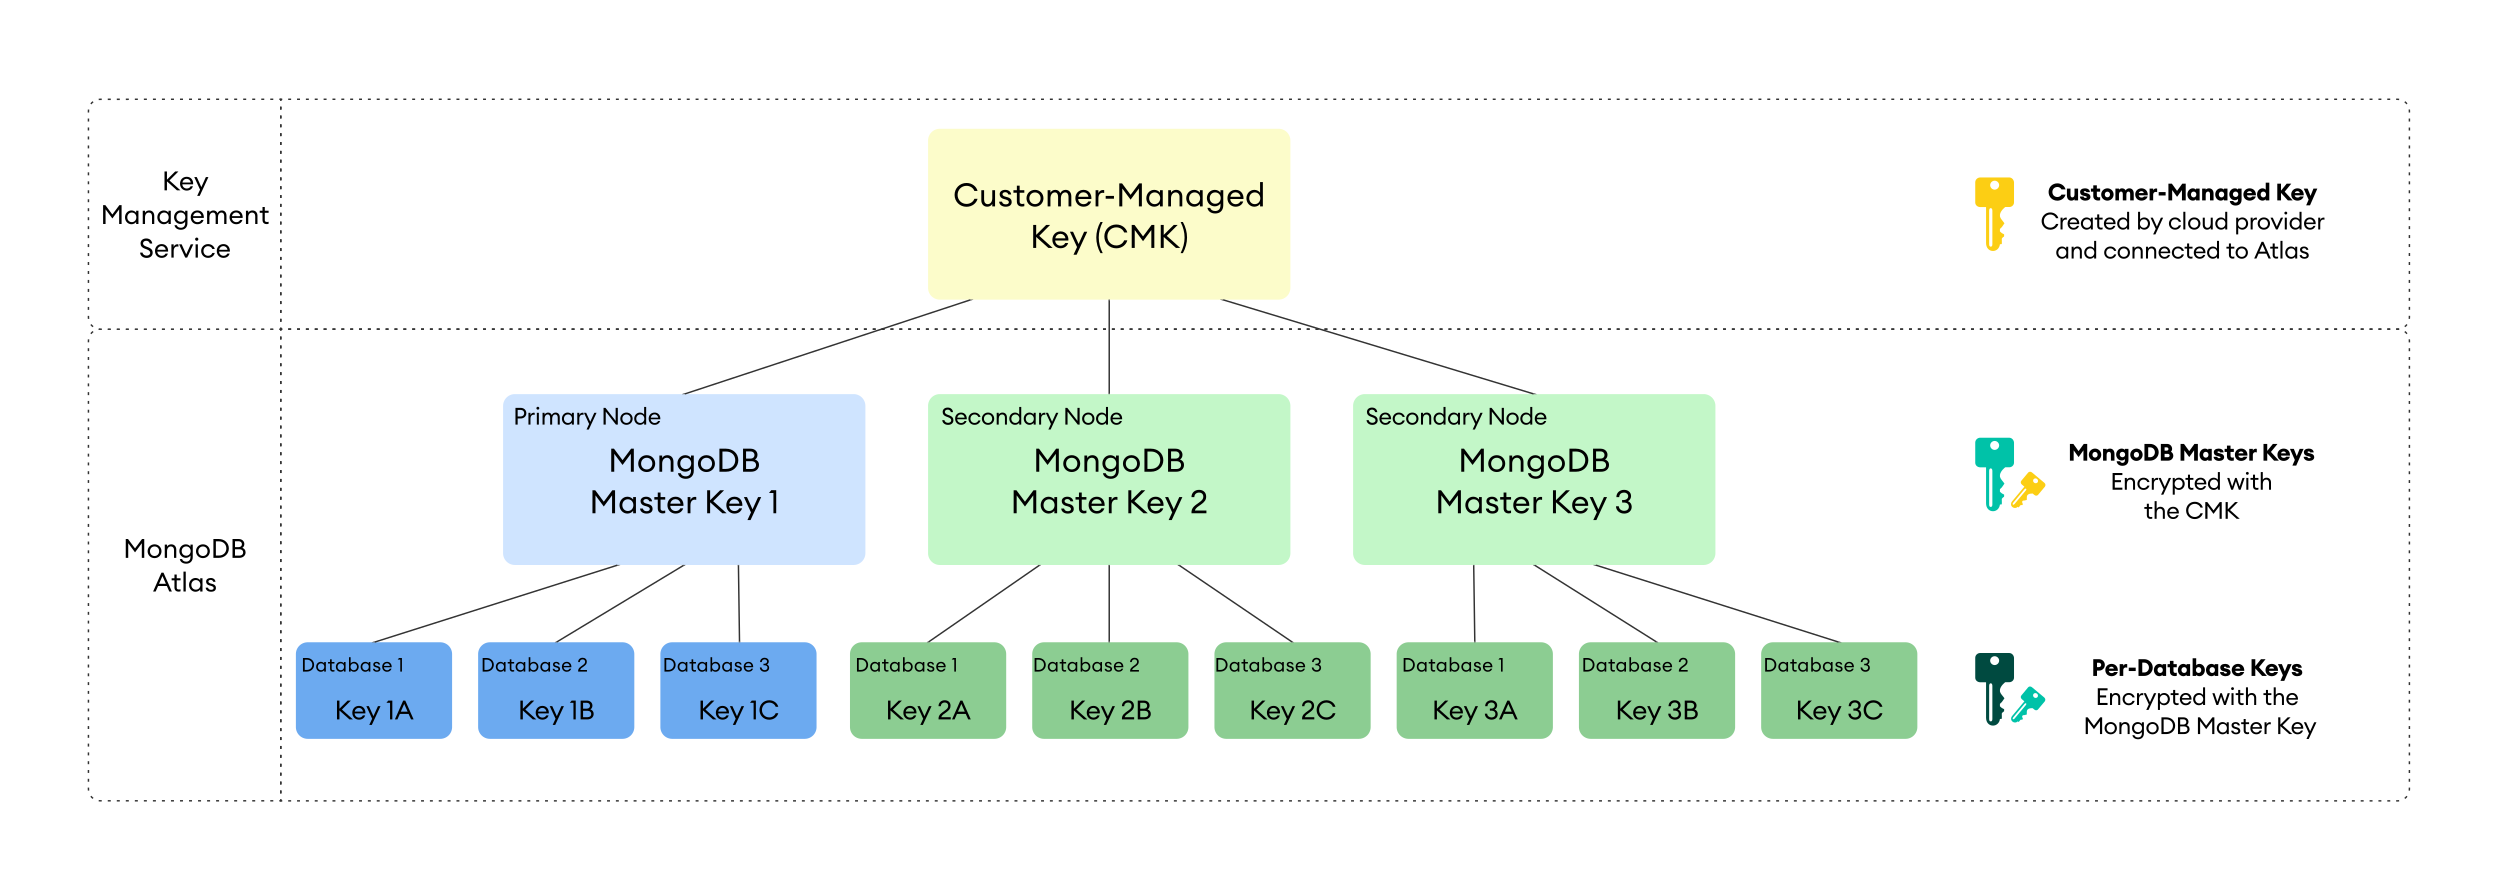 <svg xmlns="http://www.w3.org/2000/svg" xmlns:xlink="http://www.w3.org/1999/xlink" xmlns:lucid="lucid" width="1696" height="603"><g transform="translate(80 603)" lucid:page-tab-id="SVqXRFmNeIsj"><path d="M-500-1000h2500V500H-500z" fill="#fff"/><path d="M110.5-59.72H-12a8 8 0 0 1-8-8v-304a8 8 0 0 1 8-8h122.5z" fill="#fff"/><path d="M105.4-59.72h-2.05m-4.08 0h-2.04m-4.1 0H91.1m-4.08 0h-2.04m-4.1 0h-2.03m-4.08 0h-2.04m-4.1 0h-2.03m-4.08 0h-2.04m-4.08 0h-2.05m-4.08 0h-2.04m-4.08 0H42.1m-4.08 0h-2.04m-4.08 0h-2.05m-4.08 0h-2.04m-4.1 0H17.6m-4.08 0h-2.04m-4.08 0H5.35m-4.08 0H-.77m-4.08 0H-6.9m-4.08 0H-12l-1.04-.1m-3.82-1.57l-.8-.67-.68-.8m-1.58-3.8l-.08-1.05v-1m0-3.97v-1.98m0-3.97v-2m0-3.96v-2m0-3.97v-2m0-3.96v-2m0-3.97v-1.98m0-3.98v-1.98m0-3.98v-1.98m0-3.98v-1.98m0-3.98v-1.98m0-3.98v-2m0-3.96v-2m0-3.96v-2m0-3.96v-2m0-3.96v-2m0-3.96v-2m0-3.96v-2m0-3.96v-2m0-3.97v-1.97m0-3.98v-1.98m0-3.98v-2m0-3.97v-1.98m0-3.98v-1.98m0-4v-1.98m0-3.97v-2m0-3.96v-2m0-3.97v-2m0-3.96v-2m0-3.96v-1.98m0-3.97v-2m0-3.96v-2m0-3.98v-1.98m0-3.98v-1.98m0-3.98v-1.98m0-3.98v-1.98m0-3.98v-2m0-3.96v-2m0-3.96v-2m0-3.96v-2m0-3.96v-2m0-3.96v-2m0-3.96v-2m0-3.96v-2m0-3.96v-2m0-3.96v-2m0-3.97v-1.98m0-4v-1.97m0-3.98v-1.98m0-3.98v-2m0-3.97v-2m0-3.96v-1l.08-1.04m1.58-3.8l.68-.8.8-.7m3.82-1.57l1.04-.08h1.02m4.08 0h2.05m4.08 0h2.04m4.08 0H7.4m4.08 0h2.04m4.08 0h2.04m4.1 0h2.03m4.08 0h2.04m4.08 0h2.04m4.08 0h2.05m4.08 0h2.04m4.08 0h2.05m4.08 0h2.04m4.08 0h2.05m4.08 0h2.04m4.08 0h2.04m4.08 0h2.04m4.08 0h2.04m4.1 0h2.03m4.08 0h2.04m4.08 0h1.02v1m0 4.03v2.02m0 4.03v2m0 4.03v2.02m0 4.02v2m0 4.04v2m0 4.04v2m0 4.03v2.02m0 4.02v2m0 4.04v2.02m0 4.03v2m0 4.04v2m0 4.02v2.02m0 4.02v2m0 4.04v2m0 4.04v2m0 4.03v2.02m0 4v2.02m0 4.03v2m0 4.04v2m0 4.02v2.02m0 4.02v2m0 4.04v2m0 4.04v2m0 4.04v2m0 4.03v2.03m0 4.02v2m0 4.04v2m0 4.03v2m0 4.03v2.02m0 4.02v2m0 4.04v2m0 4.04v2m0 4.03v2.03m0 4.02v2.02m0 4.02v2m0 4.03v2m0 4.04v2m0 4.03v2.02m0 4.02v2m0 4.04v2m0 4.04v2m0 4.04v2m0 4.03v2m0 4.03v2m0 4.04v2m0 4.04v2.02m0 4.02v2.02m0 4.02v2m0 4.04v2m0 4.04v2m0 4.03v2m0 4.03v2.02m0 4.02v1h-1.02" stroke="#333" fill="none"/><path d="M110.5-379.72h1436.1a8 8 0 0 1 8 8v304a8 8 0 0 1-8 8H110.5z" fill="none"/><path d="M115.5-379.72h2m4 0h2.02m4 0h2m4 0h2m4.02 0h2m4 0h2m4.02 0h2m4 0h2m4.02 0h2m4 0h2m4 0h2.02m4 0h2m4 0h2m4.02 0h2m4 0h2m4.02 0h2m4 0h2m4.02 0h2m4 0h2m4 0h2.02m4 0h2m4 0h2m4.02 0h2m4 0h2m4.02 0h2m4 0h2m4 0h2.02m4 0h2m4 0h2m4.02 0h2m4 0h2m4.02 0h2m4 0h2m4.02 0h2m4 0h2m4 0h2.02m4 0h2m4 0h2m4.02 0h2m4 0h2m4.02 0h2m4 0h2m4 0h2.02m4 0h2m4 0h2m4.02 0h2m4 0h2m4.02 0h2m4 0h2m4.02 0h2m4 0h2m4 0h2.02m4 0h2m4 0h2m4.02 0h2m4 0h2m4.02 0h2m4 0h2m4 0h2.02m4 0h2m4 0h2.02m4 0h2m4 0h2m4.02 0h2m4 0h2m4.02 0h2m4 0h2m4 0h2.02m4 0h2m4 0h2m4.02 0h2m4 0h2m4.02 0h2m4 0h2m4.02 0h2m4 0h2m4 0h2.02m4 0h2m4 0h2m4.02 0h2m4 0h2m4.02 0h2m4 0h2m4 0h2.02m4 0h2m4 0h2m4.02 0h2m4 0h2m4.02 0h2m4 0h2m4.02 0h2m4 0h2m4 0h2.02m4 0h2m4 0h2m4.02 0h2m4 0h2m4.02 0h2m4 0h2m4 0h2.02m4 0h2m4 0h2.02m4 0h2m4 0h2m4.02 0h2m4 0h2m4.02 0h2m4 0h2m4 0h2.02m4 0h2m4 0h2m4.02 0h2m4 0h2m4.02 0h2m4 0h2m4.02 0h2m4 0h2m4 0h2.02m4 0h2m4 0h2m4.02 0h2m4 0h2m4.02 0h2m4 0h2m4 0h2.02m4 0h2m4 0h2m4.02 0h2m4 0h2m4.02 0h2m4 0h2m4.02 0h2m4 0h2m4 0h2.02m4 0h2m4 0h2m4.02 0h2m4 0h2m4.02 0h2m4 0h2m4 0h2.02m4 0h2m4 0h2.02m4 0h2m4 0h2m4.02 0h2m4 0h2m4.02 0h2m4 0h2m4.02 0h2m4 0h2m4 0h2m4.02 0h2m4 0h2m4.02 0h2m4 0h2m4.02 0h2m4 0h2m4 0h2.02m4 0h2m4 0h2m4.02 0h2m4 0h2m4.02 0h2m4 0h2m4 0h2.02m4 0h2m4 0h2.02m4 0h2m4 0h2m4.02 0h2m4 0h2m4.02 0h2m4 0h2m4 0h2.02m4 0h2m4 0h2.02m4 0h2m4 0h2m4.02 0h2m4 0h2m4.02 0h2m4 0h2m4 0h2.02m4 0h2m4 0h2m4.02 0h2m4 0h2m4.02 0h2m4 0h2m4 0h2.02m4 0h2m4 0h2m4.02 0h2m4 0h2m4.02 0h2m4 0h2m4.02 0h2m4 0h2m4 0h2.02m4 0h2m4 0h2m4.02 0h2m4 0h2m4.02 0h2m4 0h2m4.02 0h2m4 0h2m4 0h2.02m4 0h2m4 0h2m4.02 0h2m4 0h2m4.02 0h2m4 0h2m4 0h2.02m4 0h2m4 0h2m4.02 0h2m4 0h2m4.02 0h2m4 0h2m4.02 0h2m4 0h2m4 0h2.02m4 0h2m4 0h2m4.02 0h2m4 0h2m4.02 0h2m4 0h2m4.02 0h2m4 0h2m4 0h2.02m4 0h2m4 0h2m4.02 0h2m4 0h2m4.02 0h1l1.04.08m3.82 1.58l.8.68.67.8m1.6 3.8l.07 1.06v1m0 3.96v2m0 3.96v2m0 3.97v1.98m0 3.98v1.98m0 4v1.97m0 3.98v2m0 3.96v2m0 3.97v2m0 3.96v2m0 3.96v1.98m0 3.97v2m0 3.96v2m0 3.97v2m0 3.96v2m0 3.96v1.98m0 3.98v1.98m0 3.98v1.98m0 3.98v1.98m0 3.98v1.98m0 3.98v2m0 3.96v2m0 3.96v2m0 3.96v2m0 3.96v2m0 3.96v2m0 3.96v2m0 3.96v2m0 3.97v1.97m0 3.98v1.98m0 3.98v2m0 3.97v1.98m0 3.98v1.98m0 4v1.98m0 3.97v2m0 3.96v2m0 3.97v2m0 3.96v2m0 3.96v1.98m0 3.97v2m0 3.96v2m0 3.98v1.98m0 3.98v1.98m0 3.98v1.98m0 3.98v1.98m0 3.98v1.98m0 3.98v2m0 3.96v2m0 3.96v2m0 3.96v2m0 3.96v2m0 3.96v1l-.08 1.04m-1.6 3.82l-.66.8-.8.67m-3.82 1.6l-1.04.08h-1m-4 0h-2m-4.02 0h-2m-4 0h-2m-4.02 0h-2m-4 0h-2m-4 0h-2.02m-4 0h-2m-4 0h-2m-4.02 0h-2m-4 0h-2m-4.02 0h-2m-4 0h-2m-4.02 0h-2m-4 0h-2m-4 0h-2.02m-4 0h-2m-4 0h-2m-4.02 0h-2m-4 0h-2m-4.02 0h-2m-4 0h-2m-4 0h-2.02m-4 0h-2m-4 0h-2m-4.02 0h-2m-4 0h-2m-4.02 0h-2m-4 0h-2m-4 0h-2.02m-4 0h-2m-4 0h-2.02m-4 0h-2m-4 0h-2m-4.02 0h-2m-4 0h-2m-4.02 0h-2m-4 0h-2m-4 0h-2.02m-4 0h-2m-4 0h-2.02m-4 0h-2m-4 0h-2m-4.02 0h-2m-4 0h-2m-4.02 0h-2m-4 0h-2m-4 0h-2.02m-4 0h-2m-4 0h-2m-4.02 0h-2m-4 0h-2m-4.02 0h-2m-4 0h-2m-4.02 0h-2m-4 0h-2m-4 0h-2.02m-4 0h-2m-4 0h-2m-4.02 0h-2m-4 0h-2m-4.02 0h-2m-4 0h-2m-4 0h-2.02m-4 0h-2m-4 0h-2m-4.02 0h-2m-4 0h-2m-4.02 0h-2m-4 0h-2m-4.02 0h-2m-4 0h-2m-4 0h-2.02m-4 0h-2m-4 0h-2m-4.02 0h-2m-4 0h-2m-4.02 0h-2m-4 0h-2m-4.02 0h-2m-4 0h-2m-4 0h-2.02m-4 0h-2m-4 0h-2m-4.02 0h-2m-4 0h-2m-4.02 0h-2m-4 0h-2m-4 0h-2.02m-4 0h-2m-4 0h-2m-4.02 0h-2m-4 0h-2m-4.02 0h-2m-4 0h-2m-4 0h-2.02m-4 0h-2m-4 0h-2.02m-4 0h-2m-4 0h-2m-4.02 0h-2m-4 0h-2m-4.02 0h-2m-4 0h-2m-4 0h-2.02m-4 0h-2m-4 0h-2m-4.02 0h-2m-4 0h-2m-4.02 0h-2m-4 0h-2m-4.02 0h-2m-4 0h-2m-4 0h-2.02m-4 0h-2m-4 0h-2m-4.02 0h-2m-4 0h-2m-4.02 0h-2m-4 0h-2m-4 0h-2.02m-4 0h-2m-4 0h-2m-4.02 0h-2m-4 0h-2m-4.02 0h-2m-4 0h-2m-4.02 0h-2m-4 0h-2m-4 0h-2.02m-4 0h-2m-4 0h-2m-4.02 0h-2m-4 0h-2m-4.02 0h-2m-4 0h-2m-4.02 0h-2m-4 0h-2m-4 0h-2.02m-4 0h-2m-4 0h-2m-4.02 0h-2m-4 0h-2m-4.02 0h-2m-4 0h-2m-4 0h-2.02m-4 0h-2m-4 0h-2.02m-4 0h-2m-4 0h-2m-4.02 0h-2m-4 0h-2m-4.02 0h-2m-4 0h-2m-4 0h-2.02m-4 0h-2m-4 0h-2m-4.02 0h-2m-4 0h-2m-4.02 0h-2m-4 0h-2m-4.02 0h-2m-4 0h-2m-4 0h-2.02m-4 0h-2m-4 0h-2m-4.02 0h-2m-4 0h-2m-4.02 0h-2m-4 0h-2m-4 0h-2.02m-4 0h-2m-4 0h-2m-4.02 0h-2m-4 0h-2m-4.02 0h-2m-4 0h-2m-4.02 0h-2m-4 0h-2m-4 0H470m-4 0h-2m-4 0h-2m-4.02 0h-2m-4 0h-2m-4.02 0h-2m-4 0h-2m-4.02 0h-2m-4 0h-2m-4 0h-2m-4.02 0h-2m-4 0h-2m-4.02 0h-2m-4 0h-2m-4.02 0h-2m-4 0h-2m-4 0h-2.02m-4 0h-2m-4 0h-2m-4.02 0h-2m-4 0h-2m-4.02 0h-2m-4 0h-2m-4 0h-2.02m-4 0h-2m-4 0h-2.02m-4 0h-2m-4 0h-2m-4.02 0h-2m-4 0h-2m-4.02 0h-2m-4 0h-2m-4 0h-2.02m-4 0h-2m-4 0h-2m-4.02 0h-2m-4 0h-2m-4.02 0h-2m-4 0h-2m-4.02 0h-2m-4 0h-2m-4 0h-2.02m-4 0h-2m-4 0h-2m-4.02 0h-2m-4 0h-2m-4.02 0h-2m-4 0h-2m-4.02 0h-2m-4 0h-2m-4 0h-2.02m-4 0h-2m-4 0h-2m-4.02 0h-2m-4 0h-2m-4.02 0h-2m-4 0h-2m-4 0h-2.02m-4 0h-2m-4 0h-2.02m-4 0h-1v-1m0-4.03v-2.02m0-4.02v-2m0-4.03v-2m0-4.04v-2m0-4.04v-2.02m0-4.02v-2.02m0-4.02v-2m0-4.04v-2m0-4.04v-2m0-4.03v-2m0-4.03v-2.02m0-4.02v-2m0-4.04v-2.02m0-4.03v-2m0-4.03v-2.02m0-4.02v-2m0-4.04v-2m0-4.04v-2m0-4.03v-2.02m0-4.02v-2.02m0-4v-2.02m0-4.03v-2m0-4.03v-2.02m0-4.02v-2m0-4.04v-2m0-4.04v-2m0-4.04v-2m0-4.03v-2.02m0-4v-2.02m0-4.03v-2m0-4.04v-2m0-4.03v-2m0-4.03v-2.02m0-4.02v-2m0-4.04v-2m0-4.04v-2m0-4.03v-2.03m0-4.02v-2m0-4.04v-2m0-4.03v-2m0-4.03v-2.02m0-4.02v-2m0-4.04v-2m0-4.04v-2m0-4.04v-2m0-4.03v-2.02m0-4.02v-2m0-4.03v-2m0-4.04v-2m0-4.03v-2.02m0-4.02v-2m0-4.04v-2m0-4.04v-1h1" stroke="#333" fill="none"/><use xlink:href="#a" transform="matrix(1,0,0,1,-20,-379.724) translate(23.623 155.176)"/><use xlink:href="#b" transform="matrix(1,0,0,1,-20,-379.724) translate(43.765 178)"/><path d="M110.5-379.72H-12a8 8 0 0 1-8-8v-139.92a8 8 0 0 1 8-8h122.5z" fill="#fff"/><path d="M105.4-379.72h-2.05m-4.08 0h-2.04m-4.1 0H91.1m-4.08 0h-2.04m-4.1 0h-2.03m-4.08 0h-2.04m-4.1 0h-2.03m-4.08 0h-2.04m-4.08 0h-2.05m-4.08 0h-2.04m-4.08 0H42.1m-4.08 0h-2.04m-4.08 0h-2.05m-4.08 0h-2.04m-4.1 0H17.6m-4.08 0h-2.04m-4.08 0H5.35m-4.08 0H-.77m-4.08 0H-6.9m-4.08 0H-12l-1.04-.1m-3.82-1.57l-.8-.67-.68-.8m-1.58-3.8l-.08-1.05v-1.02m0-4.05v-2.02m0-4.06v-2.02m0-4.06V-407m0-4.04v-2.03m0-4.06v-2.02m0-4.06v-2.04m0-4.05v-2.02m0-4.06v-2.03m0-4.06v-2.03m0-4.05v-2.02m0-4.06v-2.03m0-4.05v-2.04m0-4.06v-2.02m0-4.06v-2.03m0-4.06V-480m0-4.05v-2.02m0-4.06v-2.03m0-4.05v-2.04m0-4.06v-2.02m0-4.06v-2.03m0-4.06v-2.03m0-4.05v-2.03m0-4.05v-1l.08-1.06m1.58-3.8l.68-.8.8-.68m3.82-1.58l1.04-.08h1.02m4.08 0h2.05m4.08 0h2.04m4.08 0H7.4m4.08 0h2.04m4.08 0h2.04m4.1 0h2.03m4.08 0h2.04m4.08 0h2.04m4.08 0h2.05m4.08 0h2.04m4.08 0h2.05m4.08 0h2.04m4.08 0h2.05m4.08 0h2.04m4.08 0h2.04m4.08 0h2.04m4.08 0h2.04m4.1 0h2.03m4.08 0h2.04m4.08 0h1.02v1m0 4v2m0 4v2m0 4v2m0 3.98v2m0 4v2m0 4v2m0 4v2m0 4v2m0 4v2m0 4v2m0 3.98v2m0 4v2m0 4v2m0 4v2m0 4v2m0 4v2m0 3.98v2m0 4v2m0 4v2m0 4v2m0 4v2m0 4v2m0 4v2m0 3.98v2m0 4v2m0 4v1h-1.02" stroke="#333" fill="none"/><path d="M110.5-535.64h1436.1a8 8 0 0 1 8 8v139.92a8 8 0 0 1-8 8H110.5z" fill="none"/><path d="M115.5-535.64h2m4 0h2.02m4 0h2m4 0h2m4.02 0h2m4 0h2m4.02 0h2m4 0h2m4.02 0h2m4 0h2m4 0h2.02m4 0h2m4 0h2m4.02 0h2m4 0h2m4.02 0h2m4 0h2m4.02 0h2m4 0h2m4 0h2.02m4 0h2m4 0h2m4.02 0h2m4 0h2m4.02 0h2m4 0h2m4 0h2.02m4 0h2m4 0h2m4.02 0h2m4 0h2m4.02 0h2m4 0h2m4.02 0h2m4 0h2m4 0h2.02m4 0h2m4 0h2m4.02 0h2m4 0h2m4.02 0h2m4 0h2m4 0h2.02m4 0h2m4 0h2m4.02 0h2m4 0h2m4.02 0h2m4 0h2m4.02 0h2m4 0h2m4 0h2.02m4 0h2m4 0h2m4.02 0h2m4 0h2m4.02 0h2m4 0h2m4 0h2.02m4 0h2m4 0h2.02m4 0h2m4 0h2m4.02 0h2m4 0h2m4.02 0h2m4 0h2m4 0h2.02m4 0h2m4 0h2m4.02 0h2m4 0h2m4.02 0h2m4 0h2m4.02 0h2m4 0h2m4 0h2.02m4 0h2m4 0h2m4.02 0h2m4 0h2m4.02 0h2m4 0h2m4 0h2.02m4 0h2m4 0h2m4.02 0h2m4 0h2m4.02 0h2m4 0h2m4.02 0h2m4 0h2m4 0h2.02m4 0h2m4 0h2m4.02 0h2m4 0h2m4.02 0h2m4 0h2m4 0h2.02m4 0h2m4 0h2.02m4 0h2m4 0h2m4.02 0h2m4 0h2m4.02 0h2m4 0h2m4 0h2.02m4 0h2m4 0h2m4.02 0h2m4 0h2m4.02 0h2m4 0h2m4.02 0h2m4 0h2m4 0h2.02m4 0h2m4 0h2m4.02 0h2m4 0h2m4.02 0h2m4 0h2m4 0h2.02m4 0h2m4 0h2m4.02 0h2m4 0h2m4.02 0h2m4 0h2m4.02 0h2m4 0h2m4 0h2.02m4 0h2m4 0h2m4.02 0h2m4 0h2m4.02 0h2m4 0h2m4 0h2.02m4 0h2m4 0h2.02m4 0h2m4 0h2m4.02 0h2m4 0h2m4.02 0h2m4 0h2m4.02 0h2m4 0h2m4 0h2m4.02 0h2m4 0h2m4.02 0h2m4 0h2m4.02 0h2m4 0h2m4 0h2.02m4 0h2m4 0h2m4.02 0h2m4 0h2m4.02 0h2m4 0h2m4 0h2.02m4 0h2m4 0h2.02m4 0h2m4 0h2m4.02 0h2m4 0h2m4.02 0h2m4 0h2m4 0h2.02m4 0h2m4 0h2.02m4 0h2m4 0h2m4.02 0h2m4 0h2m4.02 0h2m4 0h2m4 0h2.02m4 0h2m4 0h2m4.02 0h2m4 0h2m4.02 0h2m4 0h2m4 0h2.02m4 0h2m4 0h2m4.02 0h2m4 0h2m4.02 0h2m4 0h2m4.02 0h2m4 0h2m4 0h2.02m4 0h2m4 0h2m4.02 0h2m4 0h2m4.02 0h2m4 0h2m4.02 0h2m4 0h2m4 0h2.02m4 0h2m4 0h2m4.02 0h2m4 0h2m4.02 0h2m4 0h2m4 0h2.02m4 0h2m4 0h2m4.02 0h2m4 0h2m4.02 0h2m4 0h2m4.02 0h2m4 0h2m4 0h2.02m4 0h2m4 0h2m4.02 0h2m4 0h2m4.02 0h2m4 0h2m4.02 0h2m4 0h2m4 0h2.02m4 0h2m4 0h2m4.02 0h2m4 0h2m4.02 0h1l1.04.08m3.82 1.58l.8.68.67.8m1.6 3.8l.07 1.06v1m0 4.06v2.03m0 4.06v2.04m0 4.05v2.02m0 4.06v2.02m0 4.06v2.03m0 4.04v2.03m0 4.06v2.02m0 4.06v2.04m0 4.05v2.02m0 4.06v2.02m0 4.06v2.03m0 4.04v2.03m0 4.06v2.02m0 4.06v2.04m0 4.05v2.02m0 4.06v2.03m0 4.06v2.03m0 4.05v2.02m0 4.06v2.03m0 4.05v2.04m0 4.06v2.02m0 4.06v2.03m0 4.06v1.02l-.08 1.04m-1.6 3.82l-.66.8-.8.67m-3.82 1.6l-1.04.08h-1m-4 0h-2m-4.02 0h-2m-4 0h-2m-4.02 0h-2m-4 0h-2m-4 0h-2.02m-4 0h-2m-4 0h-2m-4.02 0h-2m-4 0h-2m-4.02 0h-2m-4 0h-2m-4.02 0h-2m-4 0h-2m-4 0h-2.02m-4 0h-2m-4 0h-2m-4.02 0h-2m-4 0h-2m-4.02 0h-2m-4 0h-2m-4 0h-2.02m-4 0h-2m-4 0h-2m-4.02 0h-2m-4 0h-2m-4.02 0h-2m-4 0h-2m-4 0h-2.02m-4 0h-2m-4 0h-2.02m-4 0h-2m-4 0h-2m-4.02 0h-2m-4 0h-2m-4.02 0h-2m-4 0h-2m-4 0h-2.02m-4 0h-2m-4 0h-2.02m-4 0h-2m-4 0h-2m-4.02 0h-2m-4 0h-2m-4.02 0h-2m-4 0h-2m-4 0h-2.02m-4 0h-2m-4 0h-2m-4.02 0h-2m-4 0h-2m-4.02 0h-2m-4 0h-2m-4.02 0h-2m-4 0h-2m-4 0h-2.02m-4 0h-2m-4 0h-2m-4.02 0h-2m-4 0h-2m-4.02 0h-2m-4 0h-2m-4 0h-2.02m-4 0h-2m-4 0h-2m-4.02 0h-2m-4 0h-2m-4.02 0h-2m-4 0h-2m-4.02 0h-2m-4 0h-2m-4 0h-2.02m-4 0h-2m-4 0h-2m-4.02 0h-2m-4 0h-2m-4.02 0h-2m-4 0h-2m-4.02 0h-2m-4 0h-2m-4 0h-2.02m-4 0h-2m-4 0h-2m-4.02 0h-2m-4 0h-2m-4.02 0h-2m-4 0h-2m-4 0h-2.02m-4 0h-2m-4 0h-2m-4.02 0h-2m-4 0h-2m-4.02 0h-2m-4 0h-2m-4 0h-2.02m-4 0h-2m-4 0h-2.02m-4 0h-2m-4 0h-2m-4.02 0h-2m-4 0h-2m-4.02 0h-2m-4 0h-2m-4 0h-2.02m-4 0h-2m-4 0h-2m-4.02 0h-2m-4 0h-2m-4.02 0h-2m-4 0h-2m-4.02 0h-2m-4 0h-2m-4 0h-2.02m-4 0h-2m-4 0h-2m-4.02 0h-2m-4 0h-2m-4.02 0h-2m-4 0h-2m-4 0h-2.02m-4 0h-2m-4 0h-2m-4.02 0h-2m-4 0h-2m-4.02 0h-2m-4 0h-2m-4.02 0h-2m-4 0h-2m-4 0h-2.02m-4 0h-2m-4 0h-2m-4.02 0h-2m-4 0h-2m-4.02 0h-2m-4 0h-2m-4.02 0h-2m-4 0h-2m-4 0h-2.02m-4 0h-2m-4 0h-2m-4.02 0h-2m-4 0h-2m-4.02 0h-2m-4 0h-2m-4 0h-2.02m-4 0h-2m-4 0h-2.02m-4 0h-2m-4 0h-2m-4.02 0h-2m-4 0h-2m-4.02 0h-2m-4 0h-2m-4 0h-2.02m-4 0h-2m-4 0h-2m-4.02 0h-2m-4 0h-2m-4.02 0h-2m-4 0h-2m-4.02 0h-2m-4 0h-2m-4 0h-2.02m-4 0h-2m-4 0h-2m-4.02 0h-2m-4 0h-2m-4.02 0h-2m-4 0h-2m-4 0h-2.02m-4 0h-2m-4 0h-2m-4.02 0h-2m-4 0h-2m-4.02 0h-2m-4 0h-2m-4.02 0h-2m-4 0h-2m-4 0H470m-4 0h-2m-4 0h-2m-4.02 0h-2m-4 0h-2m-4.02 0h-2m-4 0h-2m-4.02 0h-2m-4 0h-2m-4 0h-2m-4.02 0h-2m-4 0h-2m-4.02 0h-2m-4 0h-2m-4.02 0h-2m-4 0h-2m-4 0h-2.02m-4 0h-2m-4 0h-2m-4.02 0h-2m-4 0h-2m-4.02 0h-2m-4 0h-2m-4 0h-2.02m-4 0h-2m-4 0h-2.02m-4 0h-2m-4 0h-2m-4.02 0h-2m-4 0h-2m-4.02 0h-2m-4 0h-2m-4 0h-2.02m-4 0h-2m-4 0h-2m-4.02 0h-2m-4 0h-2m-4.02 0h-2m-4 0h-2m-4.02 0h-2m-4 0h-2m-4 0h-2.02m-4 0h-2m-4 0h-2m-4.02 0h-2m-4 0h-2m-4.02 0h-2m-4 0h-2m-4.02 0h-2m-4 0h-2m-4 0h-2.02m-4 0h-2m-4 0h-2m-4.02 0h-2m-4 0h-2m-4.02 0h-2m-4 0h-2m-4 0h-2.02m-4 0h-2m-4 0h-2.02m-4 0h-1v-1m0-4v-2m0-4v-2m0-4v-2m0-4v-2m0-4v-2m0-4v-1.98m0-4v-2m0-4v-2m0-4v-2m0-4v-2m0-4v-2m0-4v-2m0-3.98v-2m0-4v-2m0-4v-2m0-4v-2m0-4v-2m0-4v-2m0-4v-2m0-3.98v-2m0-4v-2m0-4v-2m0-4v-2m0-4v-2m0-4v-2m0-4v-.98h1" stroke="#333" fill="none"/><use xlink:href="#c" transform="matrix(1,0,0,1,-20,-535.644) translate(49.912 61.764)"/><use xlink:href="#d" transform="matrix(1,0,0,1,-20,-535.644) translate(8.251 84.588)"/><use xlink:href="#e" transform="matrix(1,0,0,1,-20,-535.644) translate(34.279 107.412)"/><path d="M549.6-327.64a8 8 0 0 1 8-8h229.8a8 8 0 0 1 8 8v99.92a8 8 0 0 1-8 8H557.6a8 8 0 0 1-8-8z" stroke="#000" stroke-opacity="0" fill="#c3f7c8"/><use xlink:href="#f" transform="matrix(1,0,0,1,558.613,-326.644) translate(62.3 43.66)"/><use xlink:href="#g" transform="matrix(1,0,0,1,558.613,-326.644) translate(46.978 71.837)"/><use xlink:href="#h" transform="matrix(1,0,0,1,558.613,-326.644) translate(124.778 71.837)"/><use xlink:href="#i" transform="matrix(1,0,0,1,558.613,-326.644) translate(168.622 71.837)"/><path d="M837.94-327.64a8 8 0 0 1 8-8h229.8a8 8 0 0 1 8 8v99.92a8 8 0 0 1-8 8h-229.8a8 8 0 0 1-8-8z" stroke="#000" stroke-opacity="0" fill="#c3f7c8"/><use xlink:href="#f" transform="matrix(1,0,0,1,846.938,-326.644) translate(62.3 43.66)"/><use xlink:href="#g" transform="matrix(1,0,0,1,846.938,-326.644) translate(46.733 71.837)"/><use xlink:href="#h" transform="matrix(1,0,0,1,846.938,-326.644) translate(124.533 71.837)"/><use xlink:href="#j" transform="matrix(1,0,0,1,846.938,-326.644) translate(168.378 71.837)"/><path d="M261.3-327.64a8 8 0 0 1 8-8h229.78a8 8 0 0 1 8 8v99.92a8 8 0 0 1-8 8h-229.8a8 8 0 0 1-8-8z" stroke="#000" stroke-opacity="0" fill="#cfe4ff"/><use xlink:href="#f" transform="matrix(1,0,0,1,270.288,-326.644) translate(62.3 43.66)"/><use xlink:href="#g" transform="matrix(1,0,0,1,270.288,-326.644) translate(49.567 71.837)"/><use xlink:href="#h" transform="matrix(1,0,0,1,270.288,-326.644) translate(127.367 71.837)"/><use xlink:href="#k" transform="matrix(1,0,0,1,270.288,-326.644) translate(171.211 71.837)"/><path d="M549.6-507.64a8 8 0 0 1 8-8h229.8a8 8 0 0 1 8 8v99.92a8 8 0 0 1-8 8H557.6a8 8 0 0 1-8-8z" stroke="#000" stroke-opacity="0" fill="#fcfcca"/><use xlink:href="#l" transform="matrix(1,0,0,1,558.613,-506.644) translate(7.967 43.66)"/><use xlink:href="#m" transform="matrix(1,0,0,1,558.613,-506.644) translate(60.233 71.838)"/><use xlink:href="#n" transform="matrix(1,0,0,1,558.613,-506.644) translate(104.078 71.838)"/><path d="M672.5-336.14v-63.08" stroke="#333" fill="none"/><path d="M672.98-335.64h-.95v-.52h.95zM672.98-399.2h-.95v-.52h.95z" stroke="#333" stroke-width=".05" fill="#333"/><path d="M578.3-399.57L384.67-335.8" stroke="#333" fill="none"/><path d="M578.44-399.1l-.2-.62h2.06zM384.72-335.64h-2.06l1.86-.62z" stroke="#333" stroke-width=".05" fill="#333"/><path d="M749.8-399.58l210.56 63.8" stroke="#333" fill="none"/><path d="M749.68-399.12l-2-.6h2.2zM962.47-335.64h-2.17l.18-.6z" stroke="#333" stroke-width=".05" fill="#333"/><path d="M261.3-327.64a8 8 0 0 1 8-8h97.16a8 8 0 0 1 8 8v13.6a8 8 0 0 1-8 8H269.3a8 8 0 0 1-8-8z" fill="none"/><use xlink:href="#o" transform="matrix(1,0,0,1,261.288,-335.644) translate(6.903 20.693)"/><use xlink:href="#p" transform="matrix(1,0,0,1,261.288,-335.644) translate(66.652 20.693)"/><path d="M838.95-327.64a8 8 0 0 1 8-8H968.8a8 8 0 0 1 8 8v13.6a8 8 0 0 1-8 8H846.96a8 8 0 0 1-8-8z" fill="none"/><use xlink:href="#q" transform="matrix(1,0,0,1,838.945,-335.644) translate(7.431 20.693)"/><use xlink:href="#p" transform="matrix(1,0,0,1,838.945,-335.644) translate(90.124 20.693)"/><path d="M496.63-159.27a8 8 0 0 1 8-8h89.97a8 8 0 0 1 8 8v49.5a8 8 0 0 1-8 8h-89.97a8 8 0 0 1-8-8z" stroke="#000" stroke-opacity="0" fill="#8ccd92"/><use xlink:href="#r" transform="matrix(1,0,0,1,505.63,-158.271) translate(44 20.778)"/><use xlink:href="#s" transform="matrix(1,0,0,1,505.63,-158.271) translate(15.12 43.32)"/><use xlink:href="#t" transform="matrix(1,0,0,1,505.63,-158.271) translate(50.196 43.32)"/><path d="M620.26-159.27a8 8 0 0 1 8-8h89.96a8 8 0 0 1 8 8v49.5a8 8 0 0 1-8 8h-89.96a8 8 0 0 1-8-8z" stroke="#000" stroke-opacity="0" fill="#8ccd92"/><use xlink:href="#r" transform="matrix(1,0,0,1,629.257,-158.271) translate(44 20.778)"/><use xlink:href="#s" transform="matrix(1,0,0,1,629.257,-158.271) translate(15.911 43.32)"/><use xlink:href="#u" transform="matrix(1,0,0,1,629.257,-158.271) translate(50.987 43.32)"/><path d="M743.88-159.27a8 8 0 0 1 8-8h89.97a8 8 0 0 1 8 8v49.5a8 8 0 0 1-8 8h-89.97a8 8 0 0 1-8-8z" stroke="#000" stroke-opacity="0" fill="#8ccd92"/><use xlink:href="#r" transform="matrix(1,0,0,1,752.884,-158.271) translate(44 20.778)"/><use xlink:href="#s" transform="matrix(1,0,0,1,752.884,-158.271) translate(14.498 43.32)"/><use xlink:href="#v" transform="matrix(1,0,0,1,752.884,-158.271) translate(49.573 43.32)"/><path d="M672.5-219.22v51.45" stroke="#333" fill="none"/><path d="M672.98-219.2h-.95v-.52h.95zM672.98-167.27h-.95v-.5h.95z" stroke="#333" stroke-width=".05" fill="#333"/><path d="M867.5-159.27a8 8 0 0 1 8-8h89.98a8 8 0 0 1 8 8v49.5a8 8 0 0 1-8 8H875.5a8 8 0 0 1-8-8z" stroke="#000" stroke-opacity="0" fill="#8ccd92"/><use xlink:href="#r" transform="matrix(1,0,0,1,876.512,-158.271) translate(44 20.778)"/><use xlink:href="#s" transform="matrix(1,0,0,1,876.512,-158.271) translate(14.942 43.32)"/><use xlink:href="#w" transform="matrix(1,0,0,1,876.512,-158.271) translate(50.018 43.32)"/><path d="M991.14-159.27a8 8 0 0 1 8-8h89.97a8 8 0 0 1 8 8v49.5a8 8 0 0 1-8 8h-89.96a8 8 0 0 1-8-8z" stroke="#000" stroke-opacity="0" fill="#8ccd92"/><use xlink:href="#r" transform="matrix(1,0,0,1,1000.139,-158.271) translate(44 20.778)"/><use xlink:href="#s" transform="matrix(1,0,0,1,1000.139,-158.271) translate(15.716 43.32)"/><use xlink:href="#x" transform="matrix(1,0,0,1,1000.139,-158.271) translate(50.791 43.32)"/><path d="M1114.77-159.27a8 8 0 0 1 8-8h89.96a8 8 0 0 1 8 8v49.5a8 8 0 0 1-8 8h-89.96a8 8 0 0 1-8-8z" stroke="#000" stroke-opacity="0" fill="#8ccd92"/><use xlink:href="#r" transform="matrix(1,0,0,1,1123.766,-158.271) translate(44 20.778)"/><use xlink:href="#s" transform="matrix(1,0,0,1,1123.766,-158.271) translate(14.302 43.32)"/><use xlink:href="#y" transform="matrix(1,0,0,1,1123.766,-158.271) translate(49.378 43.32)"/><path d="M549.6-327.64a8 8 0 0 1 8-8h124.46a8 8 0 0 1 8 8v13.6a8 8 0 0 1-8 8H557.6a8 8 0 0 1-8-8z" fill="none"/><use xlink:href="#q" transform="matrix(1,0,0,1,549.613,-335.644) translate(8.931 20.693)"/><use xlink:href="#p" transform="matrix(1,0,0,1,549.613,-335.644) translate(91.624 20.693)"/><path d="M120.73-159.27a8 8 0 0 1 8-8h89.97a8 8 0 0 1 8 8v49.5a8 8 0 0 1-8 8h-89.97a8 8 0 0 1-8-8z" stroke="#000" stroke-opacity="0" fill="#6caaf0"/><use xlink:href="#r" transform="matrix(1,0,0,1,129.732,-158.271) translate(44 20.778)"/><use xlink:href="#s" transform="matrix(1,0,0,1,129.732,-158.271) translate(17.191 43.32)"/><use xlink:href="#z" transform="matrix(1,0,0,1,129.732,-158.271) translate(52.267 43.32)"/><path d="M244.36-159.27a8 8 0 0 1 8-8h89.96a8 8 0 0 1 8 8v49.5a8 8 0 0 1-8 8h-89.96a8 8 0 0 1-8-8z" stroke="#000" stroke-opacity="0" fill="#6caaf0"/><use xlink:href="#r" transform="matrix(1,0,0,1,253.359,-158.271) translate(44 20.778)"/><use xlink:href="#s" transform="matrix(1,0,0,1,253.359,-158.271) translate(17.982 43.32)"/><use xlink:href="#A" transform="matrix(1,0,0,1,253.359,-158.271) translate(53.058 43.32)"/><path d="M368-159.27a8 8 0 0 1 8-8h89.95a8 8 0 0 1 8 8v49.5a8 8 0 0 1-8 8H376a8 8 0 0 1-8-8z" stroke="#000" stroke-opacity="0" fill="#6caaf0"/><use xlink:href="#r" transform="matrix(1,0,0,1,376.986,-158.271) translate(44 20.778)"/><use xlink:href="#s" transform="matrix(1,0,0,1,376.986,-158.271) translate(16.569 43.32)"/><use xlink:href="#B" transform="matrix(1,0,0,1,376.986,-158.271) translate(51.644 43.32)"/><path d="M420.96-219.22l.72 51.45" stroke="#333" fill="none"/><path d="M421.44-219.22l-.95.02-.02-.52h.95zM422.16-167.27h-.95v-.5l.95-.02z" stroke="#333" stroke-width=".05" fill="#333"/><path d="M383.75-219.47l-85.98 51.94" stroke="#333" fill="none"/><path d="M384-219.05l-.42-.67h1.52zM297.94-167.27h-1.52l1.12-.67z" stroke="#333" stroke-width=".05" fill="#333"/><path d="M174.2-167.42l164.58-52.15" stroke="#333" fill="none"/><path d="M174.25-167.27h-2.1l1.9-.6zM338.9-219.12l-.18-.6h2.1z" stroke="#333" stroke-width=".05" fill="#333"/><path d="M920.5-167.77l-.73-51.45" stroke="#333" fill="none"/><path d="M920.97-167.27h-.95v-.5l.94-.02zM920.25-219.22l-.96.02v-.52h.94z" stroke="#333" stroke-width=".05" fill="#333"/><path d="M1043.7-167.54l-82.44-51.92" stroke="#333" fill="none"/><path d="M1045-167.27h-1.48l.42-.68zM961-219.05l-1.06-.67h1.5z" stroke="#333" stroke-width=".05" fill="#333"/><path d="M1167.27-167.42l-164.52-52.15" stroke="#333" fill="none"/><path d="M1169.32-167.27h-2.1l.18-.6zM1002.6-219.12l-1.9-.6h2.1z" stroke="#333" stroke-width=".05" fill="#333"/><path d="M796.45-167.55l-76.43-51.9" stroke="#333" fill="none"/><path d="M797.7-167.27h-1.45l.46-.68zM719.76-219.04l-1-.68h1.46z" stroke="#333" stroke-width=".05" fill="#333"/><path d="M550.02-167.56L625-219.44" stroke="#333" fill="none"/><path d="M550.24-167.27h-1.46l1-.68zM625.26-219.04l-.47-.68h1.45z" stroke="#333" stroke-width=".05" fill="#333"/><path d="M1283-482.6h-19.66c-1.8 0-3.34 1.48-3.34 3.28v13.66c0 1.8 1.53 3.14 3.47 3.14h3.87v24.38c0 3.2 1.94 5.4 4.7 5.4 2.5 0 4.42-1.96 4.7-4.55.7-.14 1.27-.14 1.27-.14s.14-2.5 0-3.34c-.15-.8 1.54-1.8 1.54-1.8s.15-1.34 0-1.5c-1.53-.7-2.37-1.4-2.8-1.94v-1.64c.43-.55.98-.95 1.27-1.25.54-.7 1.8-2.6 1.8-2.6s-1.37-1.95-1.8-2.35c-.7-.84-1.1-1.64-1.25-2.34v-1.24c.42-2.8 3.6-5.13 3.6-5.13h-3.6 6.4c1.62 0 3.14-1.35 3.14-3.14v-13.62c-.14-1.8-1.5-3.3-3.3-3.3zm-11.38 45.16c0 .85-.13 1.8-1.1 1.8-.95 0-1.08-.95-1.08-1.8v-22.6c0-.83.26-1.78 1.08-1.78.84 0 1.1.94 1.1 1.8v22.58zm1.55-36.9c-1.65 0-3.05-1.4-3.05-3.04 0-1.64 1.37-3.04 3.05-3.04 1.63 0 3.05 1.35 3.05 3.04 0 1.65-1.42 3.04-3.05 3.04z" stroke="#000" stroke-opacity="0" fill="#fcce14"/><path d="M1283-160h-19.66c-1.8 0-3.34 1.48-3.34 3.25v13.5c0 1.77 1.53 3.1 3.47 3.1h3.87v24.1c0 3.14 1.94 5.3 4.7 5.3 2.5 0 4.42-1.9 4.7-4.47.7-.15 1.27-.15 1.27-.15s.14-2.46 0-3.3c-.15-.8 1.54-1.77 1.54-1.77s.15-1.33 0-1.48c-1.53-.7-2.37-1.38-2.8-1.92v-1.63c.43-.54.98-.94 1.27-1.23.54-.7 1.8-2.56 1.8-2.56s-1.37-1.92-1.8-2.32c-.7-.83-1.1-1.62-1.25-2.3v-1.24c.42-2.76 3.6-5.08 3.6-5.08h-3.6 6.4c1.62 0 3.14-1.33 3.14-3.1v-13.45c-.14-1.77-1.5-3.25-3.3-3.25zm-11.38 44.63c0 .84-.13 1.77-1.1 1.77-.95 0-1.08-.93-1.08-1.77v-22.3c0-.85.26-1.8 1.08-1.8.84 0 1.1.95 1.1 1.78v22.33zm1.55-36.45c-1.65 0-3.05-1.38-3.05-3 0-1.63 1.37-3 3.05-3 1.63 0 3.05 1.32 3.05 3 0 1.62-1.42 3-3.05 3z" stroke="#000" stroke-opacity="0" fill="#004a40"/><path d="M80-159.27a8 8 0 0 1 8-8h97.17a8 8 0 0 1 8 8v13.6a8 8 0 0 1-8 8H88a8 8 0 0 1-8-8z" fill="none"/><g><use xlink:href="#C" transform="matrix(1,0,0,1,80,-167.271) translate(44.307 19.88)"/><use xlink:href="#D" transform="matrix(1,0,0,1,80,-167.271) translate(109.667 19.88)"/></g><path d="M205.02-159.27a8 8 0 0 1 8-8h97.17a8 8 0 0 1 8 8v13.6a8 8 0 0 1-8 8H213a8 8 0 0 1-8-8z" fill="none"/><g><use xlink:href="#C" transform="matrix(1,0,0,1,205.021,-167.271) translate(41.2 19.88)"/><use xlink:href="#E" transform="matrix(1,0,0,1,205.021,-167.271) translate(106.56 19.88)"/></g><path d="M328.65-159.27a8 8 0 0 1 8-8h97.17a8 8 0 0 1 8 8v13.6a8 8 0 0 1-8 8h-97.17a8 8 0 0 1-8-8z" fill="none"/><g><use xlink:href="#C" transform="matrix(1,0,0,1,328.648,-167.271) translate(40.907 19.88)"/><use xlink:href="#F" transform="matrix(1,0,0,1,328.648,-167.271) translate(106.267 19.88)"/></g><path d="M455.84-159.27a8 8 0 0 1 8-8H561a8 8 0 0 1 8 8v13.6a8 8 0 0 1-8 8h-97.16a8 8 0 0 1-8-8z" fill="none"/><g><use xlink:href="#C" transform="matrix(1,0,0,1,455.838,-167.271) translate(44.307 19.88)"/><use xlink:href="#D" transform="matrix(1,0,0,1,455.838,-167.271) translate(109.667 19.88)"/></g><path d="M579.47-159.27a8 8 0 0 1 8-8h97.16a8 8 0 0 1 8 8v13.6a8 8 0 0 1-8 8h-97.16a8 8 0 0 1-8-8z" fill="none"/><g><use xlink:href="#C" transform="matrix(1,0,0,1,579.466,-167.271) translate(41.2 19.88)"/><use xlink:href="#E" transform="matrix(1,0,0,1,579.466,-167.271) translate(106.56 19.88)"/></g><path d="M703.1-159.27a8 8 0 0 1 8-8h97.16a8 8 0 0 1 8 8v13.6a8 8 0 0 1-8 8H711.1a8 8 0 0 1-8-8z" fill="none"/><g><use xlink:href="#C" transform="matrix(1,0,0,1,703.093,-167.271) translate(40.907 19.88)"/><use xlink:href="#F" transform="matrix(1,0,0,1,703.093,-167.271) translate(106.267 19.88)"/></g><path d="M826.72-159.27a8 8 0 0 1 8-8h97.17a8 8 0 0 1 8 8v13.6a8 8 0 0 1-8 8H834.7a8 8 0 0 1-8-8z" fill="none"/><g><use xlink:href="#C" transform="matrix(1,0,0,1,826.72,-167.271) translate(44.307 19.88)"/><use xlink:href="#D" transform="matrix(1,0,0,1,826.72,-167.271) translate(109.667 19.88)"/></g><path d="M951.74-159.27a8 8 0 0 1 8-8h97.17a8 8 0 0 1 8 8v13.6a8 8 0 0 1-8 8h-97.16a8 8 0 0 1-8-8z" fill="none"/><g><use xlink:href="#C" transform="matrix(1,0,0,1,951.741,-167.271) translate(41.2 19.88)"/><use xlink:href="#E" transform="matrix(1,0,0,1,951.741,-167.271) translate(106.56 19.88)"/></g><path d="M1075.37-159.27a8 8 0 0 1 8-8h97.17a8 8 0 0 1 8 8v13.6a8 8 0 0 1-8 8h-97.17a8 8 0 0 1-8-8z" fill="none"/><g><use xlink:href="#C" transform="matrix(1,0,0,1,1075.368,-167.271) translate(40.907 19.88)"/><use xlink:href="#F" transform="matrix(1,0,0,1,1075.368,-167.271) translate(106.267 19.88)"/></g><g><path d="M1306.92-129.74l-8.5-7.1c-.78-.64-1.95-.6-2.56.14l-4.62 5.55c-.6.72-.4 1.82.43 2.52l1.67 1.4-8.26 9.9c-1.08 1.28-.98 2.88.2 3.87 1.1.9 2.58.8 3.58-.14.35.18.6.4.6.4s.9-.97 1.13-1.36c.2-.38 1.26-.18 1.26-.18s.52-.5.5-.6c-.42-.84-.55-1.43-.54-1.8l.55-.67c.37-.08.75-.04.97-.06.47-.1 1.65-.4 1.65-.4s.06-1.3 0-1.6c0-.6.1-1.07.26-1.4l.42-.52c1.13-.98 3.3-.78 3.3-.78l-1.56-1.3 2.77 2.3c.7.6 1.8.6 2.4-.13l4.62-5.5c.55-.8.47-1.9-.3-2.54zm-20.22 14.23c-.3.33-.67.67-1.1.32-.4-.34-.13-.77.15-1.12l7.65-9.16c.3-.35.73-.64 1.08-.34.36.3.15.78-.13 1.12l-7.65 9.17zm13.17-14.42c-.72-.6-.85-1.67-.3-2.34.57-.67 1.63-.74 2.36-.13.7.6.86 1.65.28 2.34-.54.67-1.63.72-2.33.14z" stroke="#000" stroke-opacity="0" fill="#00c2a8"/></g><path d="M1283-306.05h-19.66c-1.8 0-3.34 1.5-3.34 3.3v13.65c0 1.8 1.53 3.14 3.47 3.14h3.87v24.4c0 3.18 1.94 5.37 4.7 5.37 2.5 0 4.42-1.93 4.7-4.53.7-.15 1.27-.15 1.27-.15s.14-2.5 0-3.34c-.15-.8 1.54-1.8 1.54-1.8s.15-1.34 0-1.5c-1.53-.7-2.37-1.38-2.8-1.93v-1.65c.43-.55.98-.94 1.27-1.24.54-.7 1.8-2.6 1.8-2.6s-1.37-1.94-1.8-2.34c-.7-.85-1.1-1.65-1.25-2.34v-1.25c.42-2.8 3.6-5.14 3.6-5.14h-3.6 6.4c1.62 0 3.14-1.35 3.14-3.15v-13.6c-.14-1.8-1.5-3.3-3.3-3.3zm-11.38 45.17c0 .85-.13 1.8-1.1 1.8-.95 0-1.08-.95-1.08-1.8v-22.58c0-.85.26-1.8 1.08-1.8.84 0 1.1.95 1.1 1.8v22.58zm1.55-36.9c-1.65 0-3.05-1.4-3.05-3.04 0-1.64 1.37-3.04 3.05-3.04 1.63 0 3.05 1.35 3.05 3.05 0 1.63-1.42 3.03-3.05 3.03z" stroke="#000" stroke-opacity="0" fill="#00c2a8"/><g><path d="M1307-275.38l-8.55-7.14c-.78-.65-1.96-.6-2.57.14l-4.66 5.58c-.6.73-.4 1.83.44 2.54l1.68 1.4-8.32 9.96c-1.08 1.3-1 2.9.2 3.9 1.1.9 2.6.82 3.6-.14.35.2.6.4.6.4s.9-.97 1.14-1.37c.2-.4 1.28-.2 1.28-.2s.52-.48.5-.6c-.42-.84-.55-1.43-.54-1.8l.56-.68c.37-.07.75-.03.97-.05.47-.1 1.66-.4 1.66-.4s.06-1.3.02-1.6c-.02-.62.08-1.1.25-1.43l.42-.5c1.13-1 3.3-.8 3.3-.8l-1.56-1.3 2.78 2.3c.7.6 1.83.6 2.44-.13l4.64-5.55c.56-.78.47-1.9-.3-2.53zm-20.35 14.32c-.3.35-.67.7-1.1.33-.4-.34-.14-.77.15-1.12l7.7-9.23c.3-.34.73-.64 1.08-.34.37.3.16.8-.13 1.13l-7.7 9.24zm13.25-14.5c-.72-.6-.85-1.7-.3-2.36.58-.67 1.65-.74 2.38-.13.7.6.86 1.65.3 2.34-.58.67-1.67.72-2.38.13z" stroke="#000" stroke-opacity="0" fill="#fcce14"/></g><path d="M1313.13-298.05a8 8 0 0 1 8-8H1492a8 8 0 0 1 8 8v13.6a8 8 0 0 1-8 8h-170.87a8 8 0 0 1-8-8z" fill="none"/><g><use xlink:href="#G" transform="matrix(1,0,0,1,1313.127,-306.05) translate(9.897 15.556)"/><use xlink:href="#H" transform="matrix(1,0,0,1,1313.127,-306.05) translate(84.968 15.556)"/><use xlink:href="#I" transform="matrix(1,0,0,1,1313.127,-306.05) translate(141.232 15.556)"/><use xlink:href="#J" transform="matrix(1,0,0,1,1313.127,-306.05) translate(38.558 35.28)"/><use xlink:href="#K" transform="matrix(1,0,0,1,1313.127,-306.05) translate(117.611 35.28)"/><use xlink:href="#L" transform="matrix(1,0,0,1,1313.127,-306.05) translate(61.339 55.004)"/><use xlink:href="#M" transform="matrix(1,0,0,1,1313.127,-306.05) translate(89.183 55.004)"/></g><path d="M1300-152a8 8 0 0 1 8-8h204a8 8 0 0 1 8 8v34.76a8 8 0 0 1-8 8h-204a8 8 0 0 1-8-8z" fill="none"/><g><use xlink:href="#N" transform="matrix(1,0,0,1,1300,-160) translate(38.867 15.556)"/><use xlink:href="#O" transform="matrix(1,0,0,1,1300,-160) translate(146.262 15.556)"/><use xlink:href="#J" transform="matrix(1,0,0,1,1300,-160) translate(41.636 35.28)"/><use xlink:href="#P" transform="matrix(1,0,0,1,1300,-160) translate(120.689 35.28)"/><use xlink:href="#Q" transform="matrix(1,0,0,1,1300,-160) translate(155.269 35.28)"/><use xlink:href="#R" transform="matrix(1,0,0,1,1300,-160) translate(29.689 55.004)"/><use xlink:href="#S" transform="matrix(1,0,0,1,1300,-160) translate(33.438 55.004)"/><use xlink:href="#T" transform="matrix(1,0,0,1,1300,-160) translate(109.567 55.004)"/><use xlink:href="#U" transform="matrix(1,0,0,1,1300,-160) translate(164.027 55.004)"/></g><path d="M1300-474.6a8 8 0 0 1 8-8h184a8 8 0 0 1 8 8v6.6a8 8 0 0 1-8 8h-184a8 8 0 0 1-8-8z" fill="none"/><g><use xlink:href="#V" transform="matrix(1,0,0,1,1300,-482.615) translate(9.197 15.556)"/><use xlink:href="#W" transform="matrix(1,0,0,1,1300,-482.615) translate(163.71 15.556)"/><use xlink:href="#X" transform="matrix(1,0,0,1,1300,-482.615) translate(4.312 35.28)"/><use xlink:href="#Y" transform="matrix(1,0,0,1,1300,-482.615) translate(69.163 35.28)"/><use xlink:href="#Z" transform="matrix(1,0,0,1,1300,-482.615) translate(90.723 35.28)"/><use xlink:href="#aa" transform="matrix(1,0,0,1,1300,-482.615) translate(135.726 35.28)"/><use xlink:href="#ab" transform="matrix(1,0,0,1,1300,-482.615) translate(14.291 55.004)"/><use xlink:href="#ac" transform="matrix(1,0,0,1,1300,-482.615) translate(46.802 55.004)"/><use xlink:href="#ad" transform="matrix(1,0,0,1,1300,-482.615) translate(130.149 55.004)"/><use xlink:href="#ae" transform="matrix(1,0,0,1,1300,-482.615) translate(149.142 55.004)"/></g><defs><path d="M443-208L187-552V0H94v-710h85l264 354 264-354h84V0h-92v-552" id="af"/><path d="M564-250c0 144-111 260-261 260C152 10 41-106 41-250s111-260 262-260c150 0 261 116 261 260zm-435 0c0 100 70 180 174 180s173-80 173-180-69-180-173-180-174 80-174 180" id="ag"/><path d="M81 0v-500h86v77c34-59 94-87 159-87 112 0 189 78 189 202V0h-85v-295c0-84-48-136-118-136-81 0-145 66-145 183V0H81" id="ah"/><path d="M59 46h84c23 66 79 97 160 97 90 0 158-60 158-173v-59C427-39 361-1 287-1 148-1 42-113 42-256c0-142 106-254 245-254 74 0 140 37 174 87v-77h86v469c0 167-110 250-246 250-134 0-227-72-242-173zm409-302c0-100-69-175-169-175s-169 75-169 175c0 101 69 175 169 175s169-74 169-175" id="ai"/><path d="M94 0v-710h204c218 0 378 152 378 355S516 0 298 0H94zm93-87h111c171 0 284-114 284-268S469-623 298-623H187v536" id="aj"/><path d="M94 0v-710h233c132 0 212 88 212 188 0 70-31 117-76 145 69 25 123 75 123 170C586-89 492 0 348 0H94zm93-405h140c76 0 121-47 121-110 0-60-45-111-121-111H187v221zm0 321h165c95 0 143-50 143-120 0-69-48-121-142-121H187v241" id="ak"/><g id="a"><use transform="matrix(0.018,0,0,0.018,0,0)" xlink:href="#af"/><use transform="matrix(0.018,0,0,0.018,15.786,0)" xlink:href="#ag"/><use transform="matrix(0.018,0,0,0.018,26.694,0)" xlink:href="#ah"/><use transform="matrix(0.018,0,0,0.018,37.296,0)" xlink:href="#ai"/><use transform="matrix(0.018,0,0,0.018,48.6,0)" xlink:href="#ag"/><use transform="matrix(0.018,0,0,0.018,59.454,0)" xlink:href="#aj"/><use transform="matrix(0.018,0,0,0.018,72.432,0)" xlink:href="#ak"/></g><path d="M6 0l314-710h77L712 0h-97l-91-207H193L102 0H6zm223-291h258L358-584" id="al"/><path d="M352-7c-113 35-230-6-230-141v-273H16v-79h106v-139h86v139h144v79H208v262c-8 91 77 95 144 75v77" id="am"/><path d="M81 0v-750h86V0H81" id="an"/><path d="M42-250c0-143 105-260 245-260 75 0 143 39 176 87v-77h86V0h-86v-77c-33 48-101 87-176 87C147 10 42-107 42-250zm428 0c0-101-69-181-170-181s-171 80-171 181S199-69 300-69s170-80 170-181" id="ao"/><path d="M426-135c0 99-80 145-184 145C135 10 46-44 39-145h88c12 61 64 82 116 82 54 0 96-22 96-66 0-65-95-84-155-99-86-22-129-76-129-147 0-83 72-135 173-135 107 0 173 63 182 143h-86c-13-44-49-71-96-71-48 0-86 24-86 62 0 64 100 78 156 93 83 22 128 73 128 148" id="ap"/><g id="b"><use transform="matrix(0.018,0,0,0.018,0,0)" xlink:href="#al"/><use transform="matrix(0.018,0,0,0.018,12.384,0)" xlink:href="#am"/><use transform="matrix(0.018,0,0,0.018,19.242,0)" xlink:href="#an"/><use transform="matrix(0.018,0,0,0.018,23.724,0)" xlink:href="#ao"/><use transform="matrix(0.018,0,0,0.018,35.064,0)" xlink:href="#ap"/></g><path d="M94 0v-710h92v308l310-308h121L280-372 694 0H563L186-338V0H94" id="aq"/><path d="M528-152C503-64 421 10 294 10 148 10 42-101 42-250c0-146 98-260 254-260 157 0 252 128 240 283H129c3 91 76 159 166 159 62 0 115-24 145-84h88zm-83-143c-27-186-281-187-312 0h312" id="ar"/><path d="M214 209h-96L227-26 8-500h95l172 379 171-379h96" id="as"/><g id="c"><use transform="matrix(0.018,0,0,0.018,0,0)" xlink:href="#aq"/><use transform="matrix(0.018,0,0,0.018,11.466,0)" xlink:href="#ar"/><use transform="matrix(0.018,0,0,0.018,21.726,0)" xlink:href="#as"/></g><path d="M81 0v-500h86v77c29-53 84-87 151-87 75 0 129 41 154 107 27-66 90-107 164-107 109 0 175 81 175 203V0h-86v-294c0-81-34-137-99-137-81 0-137 70-137 183V0h-86v-294c0-81-33-137-98-137-81 0-138 70-138 183V0H81" id="at"/><g id="d"><use transform="matrix(0.018,0,0,0.018,0,0)" xlink:href="#af"/><use transform="matrix(0.018,0,0,0.018,15.786,0)" xlink:href="#ao"/><use transform="matrix(0.018,0,0,0.018,27.126,0)" xlink:href="#ah"/><use transform="matrix(0.018,0,0,0.018,37.728,0)" xlink:href="#ao"/><use transform="matrix(0.018,0,0,0.018,49.068,0)" xlink:href="#ai"/><use transform="matrix(0.018,0,0,0.018,60.372,0)" xlink:href="#ar"/><use transform="matrix(0.018,0,0,0.018,70.794,0)" xlink:href="#at"/><use transform="matrix(0.018,0,0,0.018,86.724,0)" xlink:href="#ar"/><use transform="matrix(0.018,0,0,0.018,97.146,0)" xlink:href="#ah"/><use transform="matrix(0.018,0,0,0.018,107.64,0)" xlink:href="#am"/></g><path d="M43-190h93c8 79 86 115 153 115 74 0 134-40 134-106 0-95-121-127-199-155C114-375 61-436 60-536c0-116 92-186 216-186 144 0 215 99 224 192h-92c-18-74-76-105-134-105-68 0-121 37-121 96 0 94 118 120 193 148 108 40 170 101 170 207 0 120-94 196-226 196C141 12 47-82 43-190" id="au"/><path d="M81 0v-500h86v97c28-75 96-115 179-98v89c-98-29-179 27-179 164V0H81" id="av"/><path d="M237 0L6-500h96l171 378 171-378h96L309 0h-72" id="aw"/><path d="M185-695c0 34-26 61-60 61s-62-27-62-61c0-33 28-61 62-61s60 28 60 61zM81 0v-500h86V0H81" id="ax"/><path d="M555-176C527-68 429 10 303 10 151 10 42-107 42-250s109-260 261-260c126 0 224 78 252 186h-92c-22-63-82-107-160-107-104 0-174 80-174 181S199-69 303-69c78 0 138-44 160-107h92" id="ay"/><g id="e"><use transform="matrix(0.018,0,0,0.018,0,0)" xlink:href="#au"/><use transform="matrix(0.018,0,0,0.018,10.116,0)" xlink:href="#ar"/><use transform="matrix(0.018,0,0,0.018,20.538,0)" xlink:href="#av"/><use transform="matrix(0.018,0,0,0.018,27.126,0)" xlink:href="#aw"/><use transform="matrix(0.018,0,0,0.018,36.954,0)" xlink:href="#ax"/><use transform="matrix(0.018,0,0,0.018,41.436,0)" xlink:href="#ay"/><use transform="matrix(0.018,0,0,0.018,52.02,0)" xlink:href="#ar"/></g><g id="f"><use transform="matrix(0.022,0,0,0.022,0,0)" xlink:href="#af"/><use transform="matrix(0.022,0,0,0.022,19.489,0)" xlink:href="#ag"/><use transform="matrix(0.022,0,0,0.022,32.956,0)" xlink:href="#ah"/><use transform="matrix(0.022,0,0,0.022,46.044,0)" xlink:href="#ai"/><use transform="matrix(0.022,0,0,0.022,60,0)" xlink:href="#ag"/><use transform="matrix(0.022,0,0,0.022,73.4,0)" xlink:href="#aj"/><use transform="matrix(0.022,0,0,0.022,89.422,0)" xlink:href="#ak"/></g><g id="g"><use transform="matrix(0.022,0,0,0.022,0,0)" xlink:href="#af"/><use transform="matrix(0.022,0,0,0.022,19.489,0)" xlink:href="#ao"/><use transform="matrix(0.022,0,0,0.022,33.489,0)" xlink:href="#ap"/><use transform="matrix(0.022,0,0,0.022,43.689,0)" xlink:href="#am"/><use transform="matrix(0.022,0,0,0.022,52,0)" xlink:href="#ar"/><use transform="matrix(0.022,0,0,0.022,64.867,0)" xlink:href="#av"/></g><g id="h"><use transform="matrix(0.022,0,0,0.022,0,0)" xlink:href="#aq"/><use transform="matrix(0.022,0,0,0.022,14.156,0)" xlink:href="#ar"/><use transform="matrix(0.022,0,0,0.022,26.822,0)" xlink:href="#as"/></g><path d="M509-83V0H49C34-183 174-248 287-334c82-61 126-98 126-181 0-74-53-123-130-123-78 0-146 48-147 140H48c0-136 103-224 234-224 118 0 219 70 219 208 0 104-48 164-164 248-82 60-165 101-182 183h354" id="az"/><use transform="matrix(0.022,0,0,0.022,0,0)" xlink:href="#az" id="i"/><path d="M529-199c0 125-96 209-232 209C155 10 45-85 44-216h87c5 86 78 142 166 142 79 0 144-45 144-128 1-107-91-137-208-128v-79c105 12 186-28 188-115 1-68-57-114-128-114-81 0-148 47-149 140H56c0-138 107-224 237-224 120 0 217 76 216 195-1 69-42 127-96 155 72 29 116 92 116 173" id="aA"/><use transform="matrix(0.022,0,0,0.022,0,0)" xlink:href="#aA" id="j"/><path d="M145 0v-625H8l70-85h153V0h-86" id="aB"/><use transform="matrix(0.022,0,0,0.022,0,0)" xlink:href="#aB" id="k"/><path d="M46-355c0-207 160-367 368-367 179 0 309 117 340 246h-98c-31-89-124-158-242-158-158 0-275 122-275 279S256-76 414-76c118 0 211-69 242-158h98C723-105 593 12 414 12 206 12 46-148 46-355" id="aC"/><path d="M74-193v-307h86v294c0 84 44 137 113 137 78 0 139-68 139-183v-248h86V0h-86v-77c-33 58-91 87-154 87C148 10 74-69 74-193" id="aD"/><path d="M65-237v-86h255v86H65" id="aE"/><path d="M42-250c0-143 105-260 245-260 75 0 143 39 176 87v-327h86V0h-86v-77c-33 48-101 87-176 87C147 10 42-107 42-250zm428 0c0-101-69-181-170-181s-171 80-171 181S199-69 300-69s170-80 170-181" id="aF"/><g id="l"><use transform="matrix(0.022,0,0,0.022,0,0)" xlink:href="#aC"/><use transform="matrix(0.022,0,0,0.022,17.511,0)" xlink:href="#aD"/><use transform="matrix(0.022,0,0,0.022,30.378,0)" xlink:href="#ap"/><use transform="matrix(0.022,0,0,0.022,40.578,0)" xlink:href="#am"/><use transform="matrix(0.022,0,0,0.022,48.889,0)" xlink:href="#ag"/><use transform="matrix(0.022,0,0,0.022,62.356,0)" xlink:href="#at"/><use transform="matrix(0.022,0,0,0.022,82.022,0)" xlink:href="#ar"/><use transform="matrix(0.022,0,0,0.022,94.889,0)" xlink:href="#av"/><use transform="matrix(0.022,0,0,0.022,102.089,0)" xlink:href="#aE"/><use transform="matrix(0.022,0,0,0.022,110.667,0)" xlink:href="#af"/><use transform="matrix(0.022,0,0,0.022,130.156,0)" xlink:href="#ao"/><use transform="matrix(0.022,0,0,0.022,144.156,0)" xlink:href="#ah"/><use transform="matrix(0.022,0,0,0.022,157.244,0)" xlink:href="#ao"/><use transform="matrix(0.022,0,0,0.022,171.244,0)" xlink:href="#ai"/><use transform="matrix(0.022,0,0,0.022,185.2,0)" xlink:href="#ar"/><use transform="matrix(0.022,0,0,0.022,198.067,0)" xlink:href="#aF"/></g><g id="m"><use transform="matrix(0.022,0,0,0.022,0,0)" xlink:href="#aq"/><use transform="matrix(0.022,0,0,0.022,14.156,0)" xlink:href="#ar"/><use transform="matrix(0.022,0,0,0.022,26.822,0)" xlink:href="#as"/></g><path d="M245 160h-70C4-148 4-492 175-800h70C82-478 82-162 245 160" id="aG"/><path d="M29 160c163-322 163-638 0-960h70c171 308 171 652 0 960H29" id="aH"/><g id="n"><use transform="matrix(0.022,0,0,0.022,0,0)" xlink:href="#aG"/><use transform="matrix(0.022,0,0,0.022,5.489,0)" xlink:href="#aC"/><use transform="matrix(0.022,0,0,0.022,23,0)" xlink:href="#af"/><use transform="matrix(0.022,0,0,0.022,42.689,0)" xlink:href="#aq"/><use transform="matrix(0.022,0,0,0.022,57.6,0)" xlink:href="#aH"/></g><path d="M311-710c148 0 244 98 244 226s-96 225-244 225H187V0H94v-710h217zm0 365c98 0 152-60 152-139s-54-139-152-139H187v278h124" id="aI"/><g id="o"><use transform="matrix(0.016,0,0,0.016,0,0)" xlink:href="#aI"/><use transform="matrix(0.016,0,0,0.016,9.007,0)" xlink:href="#av"/><use transform="matrix(0.016,0,0,0.016,14.7,0)" xlink:href="#ax"/><use transform="matrix(0.016,0,0,0.016,18.573,0)" xlink:href="#at"/><use transform="matrix(0.016,0,0,0.016,32.34,0)" xlink:href="#ao"/><use transform="matrix(0.016,0,0,0.016,42.14,0)" xlink:href="#av"/><use transform="matrix(0.016,0,0,0.016,47.833,0)" xlink:href="#as"/></g><path d="M699 0h-80L187-553V0H94v-710h81l432 553v-553h92V0" id="aJ"/><g id="p"><use transform="matrix(0.016,0,0,0.016,0,0)" xlink:href="#aJ"/><use transform="matrix(0.016,0,0,0.016,12.211,0)" xlink:href="#ag"/><use transform="matrix(0.016,0,0,0.016,21.638,0)" xlink:href="#aF"/><use transform="matrix(0.016,0,0,0.016,31.438,0)" xlink:href="#ar"/></g><g id="q"><use transform="matrix(0.016,0,0,0.016,0,0)" xlink:href="#au"/><use transform="matrix(0.016,0,0,0.016,8.742,0)" xlink:href="#ar"/><use transform="matrix(0.016,0,0,0.016,17.749,0)" xlink:href="#ay"/><use transform="matrix(0.016,0,0,0.016,26.896,0)" xlink:href="#ag"/><use transform="matrix(0.016,0,0,0.016,36.322,0)" xlink:href="#ah"/><use transform="matrix(0.016,0,0,0.016,45.484,0)" xlink:href="#aF"/><use transform="matrix(0.016,0,0,0.016,55.284,0)" xlink:href="#ao"/><use transform="matrix(0.016,0,0,0.016,65.084,0)" xlink:href="#av"/><use transform="matrix(0.016,0,0,0.016,70.778,0)" xlink:href="#as"/></g><g id="s"><use transform="matrix(0.018,0,0,0.018,0,0)" xlink:href="#aq"/><use transform="matrix(0.018,0,0,0.018,11.324,0)" xlink:href="#ar"/><use transform="matrix(0.018,0,0,0.018,21.458,0)" xlink:href="#as"/></g><g id="t"><use transform="matrix(0.018,0,0,0.018,0,0)" xlink:href="#az"/><use transform="matrix(0.018,0,0,0.018,9.92,0)" xlink:href="#al"/></g><g id="u"><use transform="matrix(0.018,0,0,0.018,0,0)" xlink:href="#az"/><use transform="matrix(0.018,0,0,0.018,9.92,0)" xlink:href="#ak"/></g><g id="v"><use transform="matrix(0.018,0,0,0.018,0,0)" xlink:href="#az"/><use transform="matrix(0.018,0,0,0.018,9.92,0)" xlink:href="#aC"/></g><g id="w"><use transform="matrix(0.018,0,0,0.018,0,0)" xlink:href="#aA"/><use transform="matrix(0.018,0,0,0.018,10.276,0)" xlink:href="#al"/></g><g id="x"><use transform="matrix(0.018,0,0,0.018,0,0)" xlink:href="#aA"/><use transform="matrix(0.018,0,0,0.018,10.311,0)" xlink:href="#ak"/></g><g id="y"><use transform="matrix(0.018,0,0,0.018,0,0)" xlink:href="#aA"/><use transform="matrix(0.018,0,0,0.018,10.311,0)" xlink:href="#aC"/></g><g id="z"><use transform="matrix(0.018,0,0,0.018,0,0)" xlink:href="#aB"/><use transform="matrix(0.018,0,0,0.018,5.778,0)" xlink:href="#al"/></g><g id="A"><use transform="matrix(0.018,0,0,0.018,0,0)" xlink:href="#aB"/><use transform="matrix(0.018,0,0,0.018,5.778,0)" xlink:href="#ak"/></g><g id="B"><use transform="matrix(0.018,0,0,0.018,0,0)" xlink:href="#aB"/><use transform="matrix(0.018,0,0,0.018,5.778,0)" xlink:href="#aC"/></g><path d="M167-77V0H81v-750h86v327c33-48 101-87 176-87 139 0 245 117 245 260S482 10 343 10c-75 0-143-39-176-87zm333-173c0-101-69-181-170-181s-170 80-170 181S229-69 330-69s170-80 170-181" id="aK"/><g id="C"><use transform="matrix(0.013,0,0,0.013,0,0)" xlink:href="#aj"/><use transform="matrix(0.013,0,0,0.013,9.613,0)" xlink:href="#ao"/><use transform="matrix(0.013,0,0,0.013,18.013,0)" xlink:href="#am"/><use transform="matrix(0.013,0,0,0.013,23,0)" xlink:href="#ao"/><use transform="matrix(0.013,0,0,0.013,31.4,0)" xlink:href="#aK"/><use transform="matrix(0.013,0,0,0.013,39.8,0)" xlink:href="#ao"/><use transform="matrix(0.013,0,0,0.013,48.2,0)" xlink:href="#ap"/><use transform="matrix(0.013,0,0,0.013,54.427,0)" xlink:href="#ar"/></g><use transform="matrix(0.013,0,0,0.013,0,0)" xlink:href="#aB" id="D"/><use transform="matrix(0.013,0,0,0.013,0,0)" xlink:href="#az" id="E"/><use transform="matrix(0.013,0,0,0.013,0,0)" xlink:href="#aA" id="F"/><path d="M442-151L234-438V0H75v-710h145l222 306 222-306h145V0H649v-438" id="aL"/><path d="M294 11C150 11 31-103 31-250s119-261 263-261 263 114 263 261S438 11 294 11zm0-141c63 0 111-49 111-120s-48-120-111-120-111 49-111 120 48 120 111 120" id="aM"/><path d="M62 0v-500h151v51c24-34 74-62 139-62 123 0 194 91 194 222V0H395v-263c0-69-27-111-81-111-57 0-101 41-101 131V0H62" id="aN"/><path d="M298 219C155 219 62 135 54 27h147c28 99 206 91 201-36v-59C379-34 327-7 266-7 138-7 32-119 32-259s106-252 234-252c61 0 113 27 136 61v-50h151v469c0 185-126 250-255 250zm1-363c61 0 115-45 115-115s-54-115-115-115-115 45-115 115 54 115 115 115" id="aO"/><path d="M75 0v-710h242c200 0 362 158 362 355S517 0 317 0H75zm159-146h83c120 0 201-95 201-209s-81-209-201-209h-83v418" id="aP"/><path d="M75 0v-710h267c116 0 211 94 211 211 0 50-20 92-51 122 60 31 101 92 101 168C603-92 509 0 387 0H75zm159-423h90c43 0 74-32 74-70 0-39-31-72-74-72h-90v142zm0 277h140c42 0 74-31 74-71 0-39-32-71-75-71H234v142" id="aQ"/><g id="G"><use transform="matrix(0.016,0,0,0.016,0,0)" xlink:href="#aL"/><use transform="matrix(0.016,0,0,0.016,13.549,0)" xlink:href="#aM"/><use transform="matrix(0.016,0,0,0.016,22.696,0)" xlink:href="#aN"/><use transform="matrix(0.016,0,0,0.016,32.06,0)" xlink:href="#aO"/><use transform="matrix(0.016,0,0,0.016,41.627,0)" xlink:href="#aM"/><use transform="matrix(0.016,0,0,0.016,50.571,0)" xlink:href="#aP"/><use transform="matrix(0.016,0,0,0.016,61.693,0)" xlink:href="#aQ"/></g><path d="M264 11C133 11 32-108 32-250s101-261 232-261c67 0 116 34 136 61v-50h151V0H400v-50c-20 27-69 61-136 61zm34-137c68 0 114-52 114-124s-46-124-114-124-114 52-114 124 46 124 114 124" id="aR"/><path d="M264 11C128 11 36-65 31-163h159c2 40 36 60 79 60 39 0 56-14 56-32 0-22-18-32-57-42l-101-26C80-225 41-286 41-360c0-87 77-151 209-151 110 0 200 56 207 162H305c-6-37-32-46-58-46-31 0-51 12-51 32 0 26 28 33 51 39l91 24c101 27 141 78 141 157 0 93-89 154-215 154" id="aS"/><path d="M407-4C262 31 116-22 116-183v-186H16v-131h100v-139h151v139h140v131H267v155c0 60 25 85 85 85 23 0 39-3 55-9V-4" id="aT"/><path d="M297 11C142 11 32-99 32-251c0-150 114-260 265-260 144 0 273 98 267 296H179c7 51 45 96 126 96 44 0 84-20 96-47h158C527-62 423 11 297 11zm100-322c-30-118-194-95-214 0h214" id="aU"/><path d="M62 0v-500h151v75c22-57 90-98 168-75v153c-89-36-168 9-168 110V0H62" id="aV"/><g id="H"><use transform="matrix(0.016,0,0,0.016,0,0)" xlink:href="#aL"/><use transform="matrix(0.016,0,0,0.016,13.549,0)" xlink:href="#aR"/><use transform="matrix(0.016,0,0,0.016,23.084,0)" xlink:href="#aS"/><use transform="matrix(0.016,0,0,0.016,30.816,0)" xlink:href="#aT"/><use transform="matrix(0.016,0,0,0.016,37.551,0)" xlink:href="#aU"/><use transform="matrix(0.016,0,0,0.016,46.822,0)" xlink:href="#aV"/></g><path d="M75 0v-710h158v297l241-297h195L389-369 726 0H522L233-318V0H75" id="aW"/><path d="M267 209H104L208-29 0-500h165l124 309 123-309h166" id="aX"/><g id="I"><use transform="matrix(0.016,0,0,0.016,0,0)" xlink:href="#aW"/><use transform="matrix(0.016,0,0,0.016,10.142,0)" xlink:href="#aU"/><use transform="matrix(0.016,0,0,0.016,19.133,0)" xlink:href="#aX"/><use transform="matrix(0.016,0,0,0.016,27.938,0)" xlink:href="#aS"/></g><path d="M94 0v-710h414v88H187v215h261v88H187v231h321V0H94" id="aY"/><path d="M81 209v-709h86v77c33-48 101-87 176-87 139 0 245 117 245 260S482 10 343 10c-75 0-143-39-176-87v286H81zm419-459c0-101-69-181-170-181s-170 80-170 181S229-69 330-69s170-80 170-181" id="aZ"/><g id="J"><use transform="matrix(0.016,0,0,0.016,0,0)" xlink:href="#aY"/><use transform="matrix(0.016,0,0,0.016,8.493,0)" xlink:href="#ah"/><use transform="matrix(0.016,0,0,0.016,17.656,0)" xlink:href="#ay"/><use transform="matrix(0.016,0,0,0.016,26.802,0)" xlink:href="#av"/><use transform="matrix(0.016,0,0,0.016,32.496,0)" xlink:href="#as"/><use transform="matrix(0.016,0,0,0.016,41.004,0)" xlink:href="#aZ"/><use transform="matrix(0.016,0,0,0.016,50.68,0)" xlink:href="#am"/><use transform="matrix(0.016,0,0,0.016,56.498,0)" xlink:href="#ar"/><use transform="matrix(0.016,0,0,0.016,65.504,0)" xlink:href="#aF"/></g><path d="M505 0L382-360 258 0h-76L12-500h90l121 365 125-365h66l125 365 121-365h91L581 0h-76" id="ba"/><path d="M81 0v-750h86v327c34-59 94-87 159-87 112 0 189 78 189 202V0h-85v-295c0-84-48-136-118-136-81 0-145 66-145 183V0H81" id="bb"/><g id="K"><use transform="matrix(0.016,0,0,0.016,0,0)" xlink:href="#ba"/><use transform="matrix(0.016,0,0,0.016,11.869,0)" xlink:href="#ax"/><use transform="matrix(0.016,0,0,0.016,15.742,0)" xlink:href="#am"/><use transform="matrix(0.016,0,0,0.016,21.669,0)" xlink:href="#bb"/></g><g id="L"><use transform="matrix(0.016,0,0,0.016,0,0)" xlink:href="#am"/><use transform="matrix(0.016,0,0,0.016,5.927,0)" xlink:href="#bb"/><use transform="matrix(0.016,0,0,0.016,15.089,0)" xlink:href="#ar"/></g><g id="M"><use transform="matrix(0.016,0,0,0.016,0,0)" xlink:href="#aC"/><use transform="matrix(0.016,0,0,0.016,12.258,0)" xlink:href="#af"/><use transform="matrix(0.016,0,0,0.016,26.04,0)" xlink:href="#aq"/></g><path d="M566-467c0 137-107 242-250 242h-82V0H75v-710h241c143 0 250 106 250 243zm-154 0c0-53-41-93-98-93h-80v186h80c57 0 98-41 98-93" id="bc"/><path d="M55-208v-144h294v144H55" id="bd"/><path d="M349 11c-67 0-116-34-136-61V0H62v-750h151v300c20-27 69-61 136-61 131 0 232 119 232 261S480 11 349 11zm-34-137c68 0 114-52 114-124s-46-124-114-124-114 52-114 124 46 124 114 124" id="be"/><g id="N"><use transform="matrix(0.016,0,0,0.016,0,0)" xlink:href="#bc"/><use transform="matrix(0.016,0,0,0.016,8.867,0)" xlink:href="#aU"/><use transform="matrix(0.016,0,0,0.016,18.138,0)" xlink:href="#aV"/><use transform="matrix(0.016,0,0,0.016,24.407,0)" xlink:href="#bd"/><use transform="matrix(0.016,0,0,0.016,30.691,0)" xlink:href="#aP"/><use transform="matrix(0.016,0,0,0.016,41.813,0)" xlink:href="#aR"/><use transform="matrix(0.016,0,0,0.016,51.349,0)" xlink:href="#aT"/><use transform="matrix(0.016,0,0,0.016,58.084,0)" xlink:href="#aR"/><use transform="matrix(0.016,0,0,0.016,67.62,0)" xlink:href="#be"/><use transform="matrix(0.016,0,0,0.016,77.156,0)" xlink:href="#aR"/><use transform="matrix(0.016,0,0,0.016,86.691,0)" xlink:href="#aS"/><use transform="matrix(0.016,0,0,0.016,94.624,0)" xlink:href="#aU"/></g><g id="O"><use transform="matrix(0.016,0,0,0.016,0,0)" xlink:href="#aW"/><use transform="matrix(0.016,0,0,0.016,10.142,0)" xlink:href="#aU"/><use transform="matrix(0.016,0,0,0.016,19.133,0)" xlink:href="#aX"/><use transform="matrix(0.016,0,0,0.016,27.938,0)" xlink:href="#aS"/></g><g id="P"><use transform="matrix(0.016,0,0,0.016,0,0)" xlink:href="#ba"/><use transform="matrix(0.016,0,0,0.016,11.869,0)" xlink:href="#ax"/><use transform="matrix(0.016,0,0,0.016,15.742,0)" xlink:href="#am"/><use transform="matrix(0.016,0,0,0.016,21.669,0)" xlink:href="#bb"/></g><g id="Q"><use transform="matrix(0.016,0,0,0.016,0,0)" xlink:href="#am"/><use transform="matrix(0.016,0,0,0.016,5.927,0)" xlink:href="#bb"/><use transform="matrix(0.016,0,0,0.016,15.089,0)" xlink:href="#ar"/></g><g id="S"><use transform="matrix(0.016,0,0,0.016,0,0)" xlink:href="#af"/><use transform="matrix(0.016,0,0,0.016,13.642,0)" xlink:href="#ag"/><use transform="matrix(0.016,0,0,0.016,23.069,0)" xlink:href="#ah"/><use transform="matrix(0.016,0,0,0.016,32.231,0)" xlink:href="#ai"/><use transform="matrix(0.016,0,0,0.016,42,0)" xlink:href="#ag"/><use transform="matrix(0.016,0,0,0.016,51.38,0)" xlink:href="#aj"/><use transform="matrix(0.016,0,0,0.016,62.596,0)" xlink:href="#ak"/></g><g id="T"><use transform="matrix(0.016,0,0,0.016,0,0)" xlink:href="#af"/><use transform="matrix(0.016,0,0,0.016,13.642,0)" xlink:href="#ao"/><use transform="matrix(0.016,0,0,0.016,23.442,0)" xlink:href="#ap"/><use transform="matrix(0.016,0,0,0.016,30.582,0)" xlink:href="#am"/><use transform="matrix(0.016,0,0,0.016,36.4,0)" xlink:href="#ar"/><use transform="matrix(0.016,0,0,0.016,45.407,0)" xlink:href="#av"/></g><g id="U"><use transform="matrix(0.016,0,0,0.016,0,0)" xlink:href="#aq"/><use transform="matrix(0.016,0,0,0.016,9.909,0)" xlink:href="#ar"/><use transform="matrix(0.016,0,0,0.016,18.776,0)" xlink:href="#as"/></g><path d="M409 12C192 12 36-149 36-355s156-367 373-367c156 0 304 99 345 256H581c-30-66-102-102-172-102-130 0-213 94-213 213s83 213 213 213c70 0 142-36 172-102h173C713-87 565 12 409 12" id="bf"/><path d="M245 11C121 11 56-79 56-215v-285h151v259c0 73 21 115 77 115 57 0 94-39 94-131v-243h151V0H378v-51c-24 35-68 62-133 62" id="bg"/><path d="M62 0v-500h151v51c26-35 69-62 128-62 72 0 124 33 155 88 32-61 101-88 153-88 122 0 190 87 190 226V0H688v-259c0-73-21-115-72-115-53 0-90 40-90 131V0H375v-259c0-73-21-115-72-115-53 0-90 40-90 131V0H62" id="bh"/><path d="M264 11C133 11 32-108 32-250s101-261 232-261c67 0 116 34 136 61v-300h151V0H400v-50c-20 27-69 61-136 61zm34-137c68 0 114-52 114-124s-46-124-114-124-114 52-114 124 46 124 114 124" id="bi"/><g id="V"><use transform="matrix(0.016,0,0,0.016,0,0)" xlink:href="#bf"/><use transform="matrix(0.016,0,0,0.016,12.102,0)" xlink:href="#bg"/><use transform="matrix(0.016,0,0,0.016,21.296,0)" xlink:href="#aS"/><use transform="matrix(0.016,0,0,0.016,29.027,0)" xlink:href="#aT"/><use transform="matrix(0.016,0,0,0.016,35.762,0)" xlink:href="#aM"/><use transform="matrix(0.016,0,0,0.016,44.909,0)" xlink:href="#bh"/><use transform="matrix(0.016,0,0,0.016,58.831,0)" xlink:href="#aU"/><use transform="matrix(0.016,0,0,0.016,68.102,0)" xlink:href="#aV"/><use transform="matrix(0.016,0,0,0.016,74.371,0)" xlink:href="#bd"/><use transform="matrix(0.016,0,0,0.016,80.656,0)" xlink:href="#aL"/><use transform="matrix(0.016,0,0,0.016,94.204,0)" xlink:href="#aR"/><use transform="matrix(0.016,0,0,0.016,103.74,0)" xlink:href="#aN"/><use transform="matrix(0.016,0,0,0.016,113.104,0)" xlink:href="#aR"/><use transform="matrix(0.016,0,0,0.016,122.64,0)" xlink:href="#aO"/><use transform="matrix(0.016,0,0,0.016,132.207,0)" xlink:href="#aU"/><use transform="matrix(0.016,0,0,0.016,141.478,0)" xlink:href="#bi"/></g><g id="W"><use transform="matrix(0.016,0,0,0.016,0,0)" xlink:href="#aW"/><use transform="matrix(0.016,0,0,0.016,10.142,0)" xlink:href="#aU"/><use transform="matrix(0.016,0,0,0.016,19.133,0)" xlink:href="#aX"/></g><g id="X"><use transform="matrix(0.016,0,0,0.016,0,0)" xlink:href="#aC"/><use transform="matrix(0.016,0,0,0.016,12.258,0)" xlink:href="#av"/><use transform="matrix(0.016,0,0,0.016,17.671,0)" xlink:href="#ar"/><use transform="matrix(0.016,0,0,0.016,26.678,0)" xlink:href="#ao"/><use transform="matrix(0.016,0,0,0.016,36.478,0)" xlink:href="#am"/><use transform="matrix(0.016,0,0,0.016,42.296,0)" xlink:href="#ar"/><use transform="matrix(0.016,0,0,0.016,51.302,0)" xlink:href="#aF"/></g><g id="Y"><use transform="matrix(0.016,0,0,0.016,0,0)" xlink:href="#aK"/><use transform="matrix(0.016,0,0,0.016,9.644,0)" xlink:href="#as"/></g><g id="Z"><use transform="matrix(0.016,0,0,0.016,0,0)" xlink:href="#ay"/><use transform="matrix(0.016,0,0,0.016,9.147,0)" xlink:href="#an"/><use transform="matrix(0.016,0,0,0.016,13.02,0)" xlink:href="#ag"/><use transform="matrix(0.016,0,0,0.016,22.447,0)" xlink:href="#aD"/><use transform="matrix(0.016,0,0,0.016,31.453,0)" xlink:href="#aF"/></g><g id="aa"><use transform="matrix(0.016,0,0,0.016,0,0)" xlink:href="#aZ"/><use transform="matrix(0.016,0,0,0.016,9.816,0)" xlink:href="#av"/><use transform="matrix(0.016,0,0,0.016,15.229,0)" xlink:href="#ag"/><use transform="matrix(0.016,0,0,0.016,24.484,0)" xlink:href="#aw"/><use transform="matrix(0.016,0,0,0.016,32.978,0)" xlink:href="#ax"/><use transform="matrix(0.016,0,0,0.016,36.851,0)" xlink:href="#aF"/><use transform="matrix(0.016,0,0,0.016,46.651,0)" xlink:href="#ar"/><use transform="matrix(0.016,0,0,0.016,55.658,0)" xlink:href="#av"/></g><g id="ab"><use transform="matrix(0.016,0,0,0.016,0,0)" xlink:href="#ao"/><use transform="matrix(0.016,0,0,0.016,9.8,0)" xlink:href="#ah"/><use transform="matrix(0.016,0,0,0.016,18.962,0)" xlink:href="#aF"/></g><g id="ac"><use transform="matrix(0.016,0,0,0.016,0,0)" xlink:href="#ay"/><use transform="matrix(0.016,0,0,0.016,9.147,0)" xlink:href="#ag"/><use transform="matrix(0.016,0,0,0.016,18.573,0)" xlink:href="#ah"/><use transform="matrix(0.016,0,0,0.016,27.736,0)" xlink:href="#ah"/><use transform="matrix(0.016,0,0,0.016,36.898,0)" xlink:href="#ar"/><use transform="matrix(0.016,0,0,0.016,45.904,0)" xlink:href="#ay"/><use transform="matrix(0.016,0,0,0.016,54.973,0)" xlink:href="#am"/><use transform="matrix(0.016,0,0,0.016,60.791,0)" xlink:href="#ar"/><use transform="matrix(0.016,0,0,0.016,69.798,0)" xlink:href="#aF"/></g><g id="ad"><use transform="matrix(0.016,0,0,0.016,0,0)" xlink:href="#am"/><use transform="matrix(0.016,0,0,0.016,5.818,0)" xlink:href="#ag"/></g><g id="ae"><use transform="matrix(0.016,0,0,0.016,0,0)" xlink:href="#al"/><use transform="matrix(0.016,0,0,0.016,10.702,0)" xlink:href="#am"/><use transform="matrix(0.016,0,0,0.016,16.629,0)" xlink:href="#an"/><use transform="matrix(0.016,0,0,0.016,20.502,0)" xlink:href="#ao"/><use transform="matrix(0.016,0,0,0.016,30.302,0)" xlink:href="#ap"/></g></defs></g></svg>
